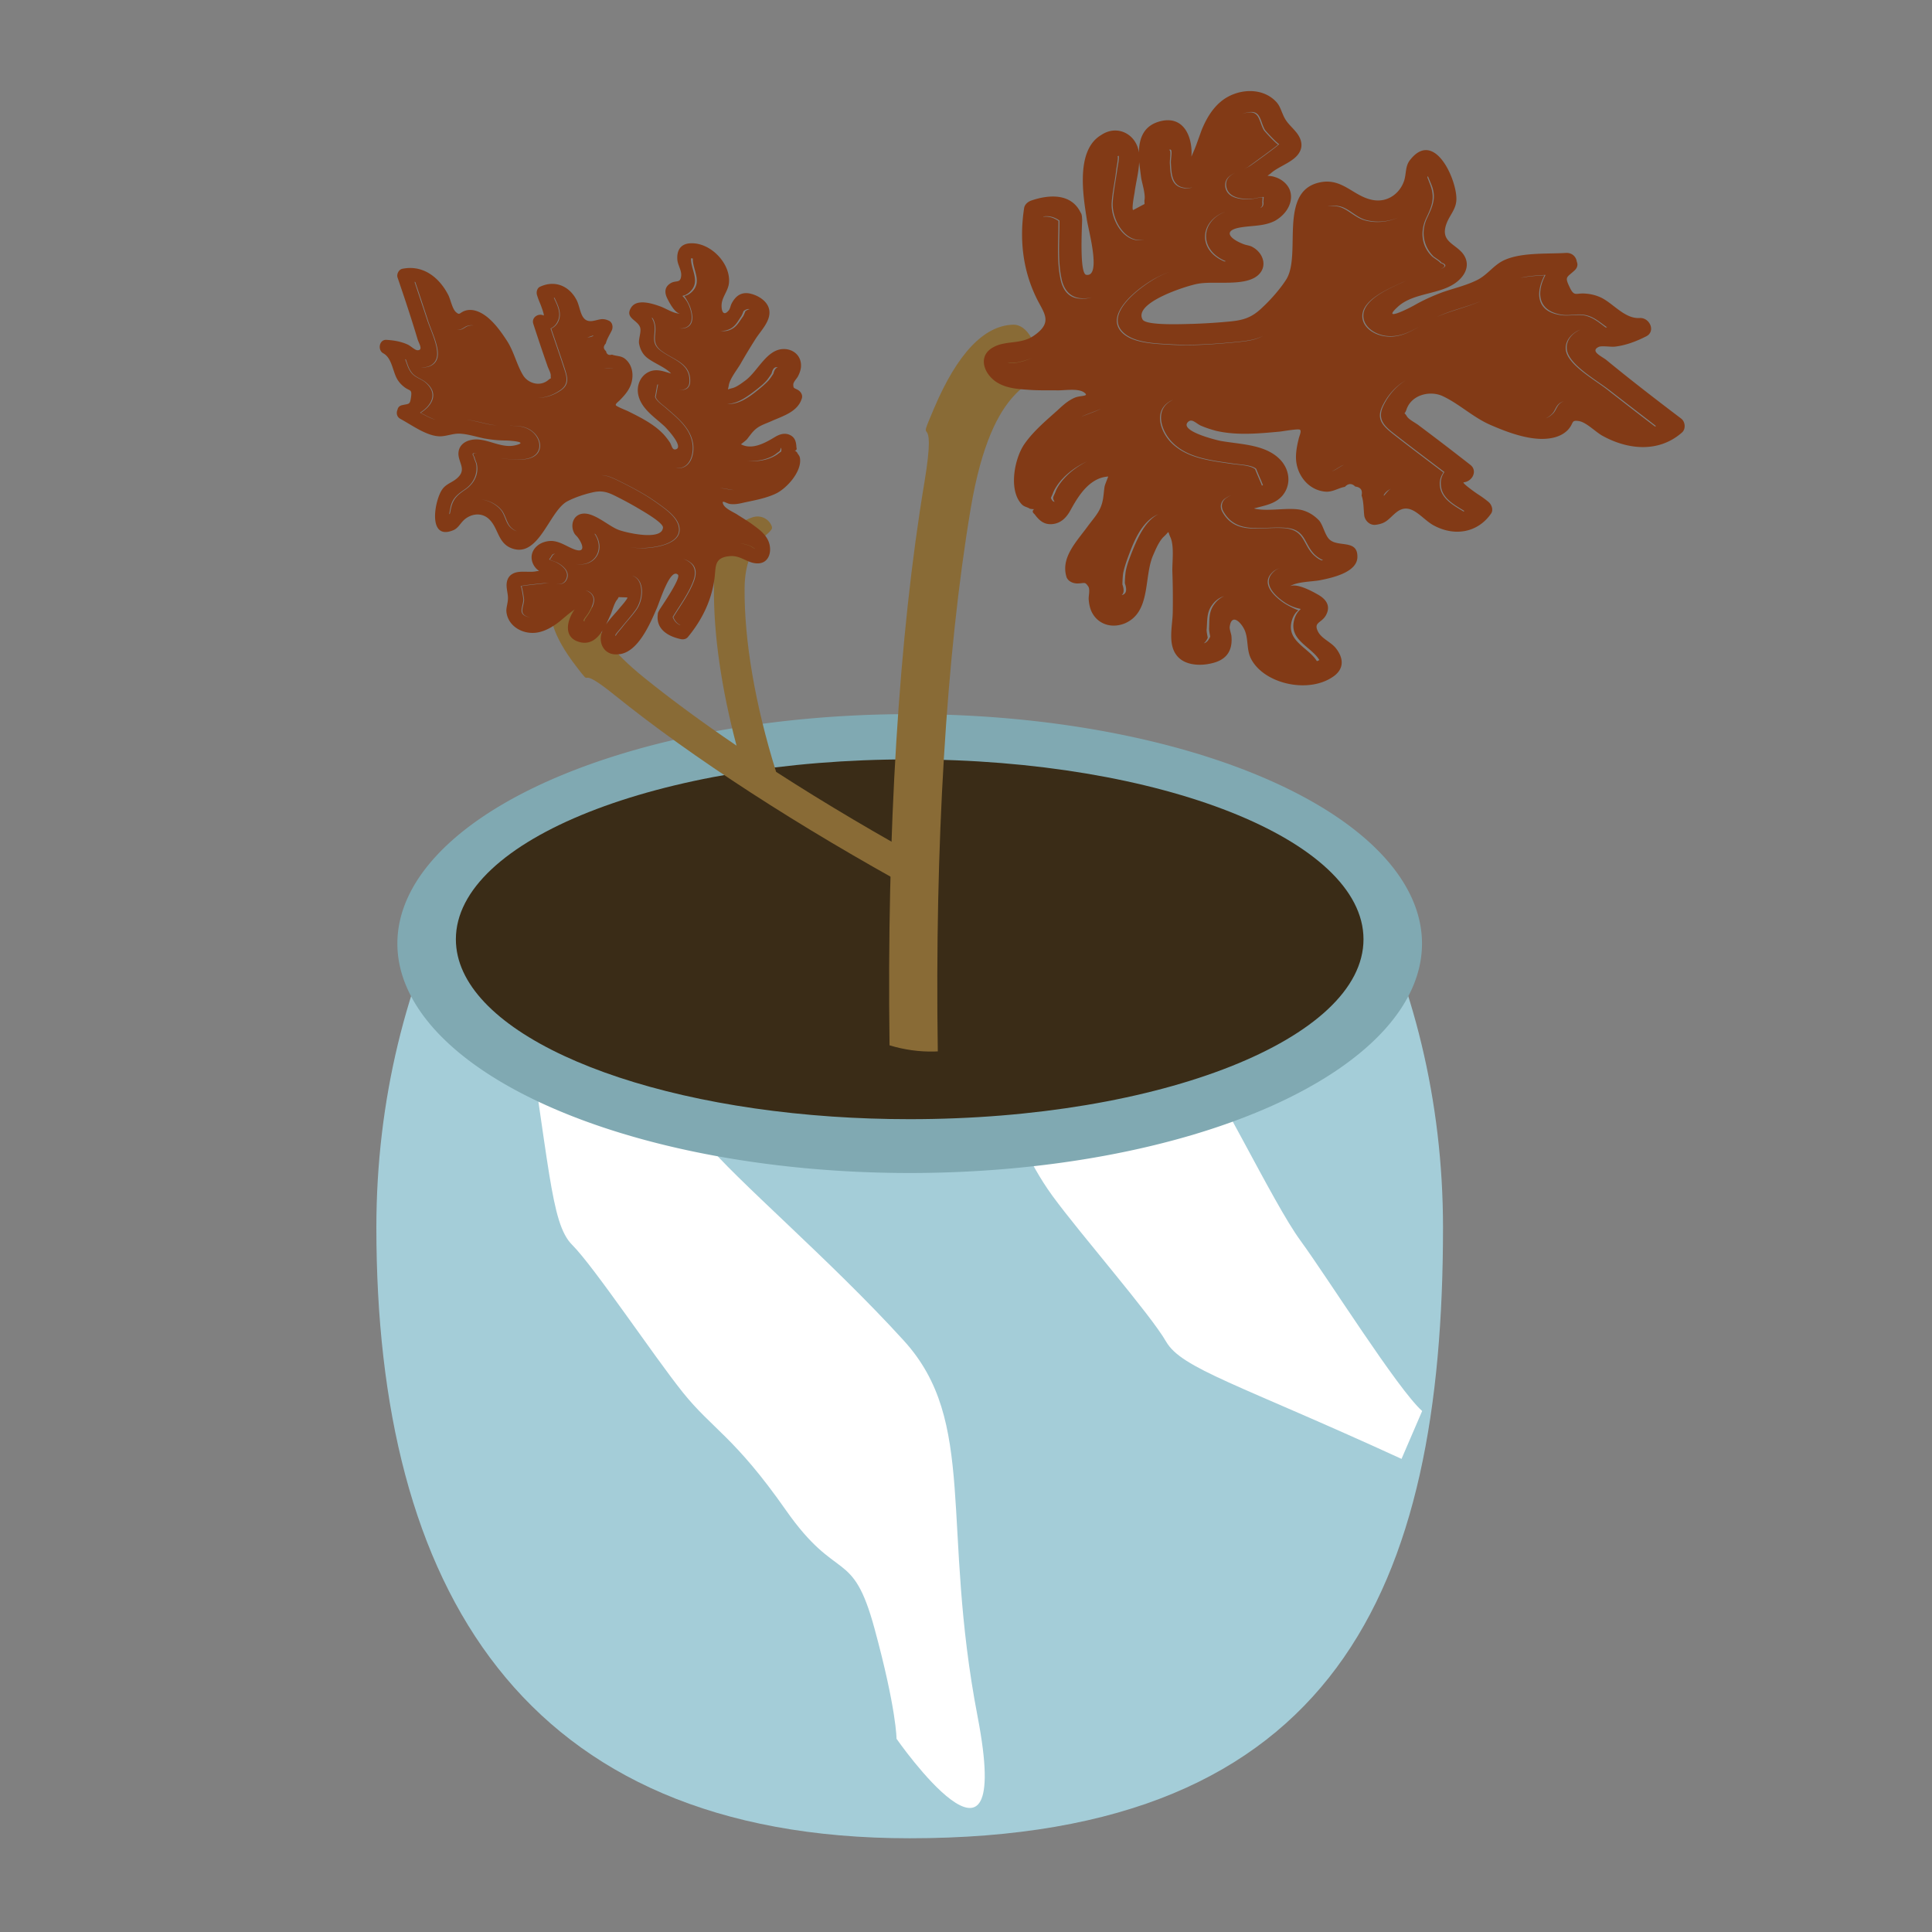 <?xml version="1.0" standalone="no"?><!DOCTYPE svg PUBLIC "-//W3C//DTD SVG 1.1//EN" "http://www.w3.org/Graphics/SVG/1.1/DTD/svg11.dtd"><svg t="1582352832816" class="icon" viewBox="0 0 1024 1024" version="1.1" xmlns="http://www.w3.org/2000/svg" p-id="4814" xmlns:xlink="http://www.w3.org/1999/xlink" width="24" height="24"><rect x="0" y="0" width="1024" height="1024" fill="#808080" stroke="none"/><defs><style type="text/css"></style></defs><path d="M721.547 467.137s-117.648 53.975-245.001 53.975c-112.213 0-233.786-53.975-233.786-53.975-27.382 53.162-43.279 116.035-43.279 183.476 0 190.64 77.266 323.709 282.672 323.709 226.316 0 282.672-133.069 282.672-323.709 0.001-67.44-15.896-130.314-43.278-183.476z" fill="#A4CDD8" p-id="4815"></path><path d="M275.923 523.068c15.628 93.768 15.628 125.024 27.349 136.745 11.721 11.721 42.977 58.605 58.605 78.14 15.628 19.535 27.349 23.442 54.698 62.512s35.163 19.535 46.884 62.512c11.721 42.977 11.721 58.605 11.721 58.605s62.512 89.861 42.977-11.721c-19.535-101.582 0-156.279-39.07-199.256-39.07-42.977-89.861-85.954-105.489-105.489-15.628-19.535-62.512-70.326-70.326-85.954M742.842 773.238c-86.404-39.634-116.57-47.818-124.813-62.199-8.243-14.381-45.307-56.822-60.069-77.02-14.761-20.198-15.463-32.533-46.009-69.157-30.546-36.625-9.646-39.051-48.055-61.616-38.409-22.565-53.491-26.657-53.491-26.657s-70.358-83.86 22.565-38.409 150.827 40.92 182.075 89.879c31.248 48.96 59.426 109.231 74.188 129.429 14.761 20.198 51.504 78.745 64.541 90.378" fill="#FFFFFF" p-id="4816"></path><path d="M210.617 500.112a271.536 121.605 0 1 0 543.072 0 271.536 121.605 0 1 0-543.072 0Z" fill="#80A9B2" p-id="4817"></path><path d="M722.682 497.838c0 52.66-107.688 95.349-240.529 95.349-14.049 0-27.817-0.477-41.206-1.394-113.208-7.747-199.323-46.865-199.323-93.955 0-52.66 107.688-95.349 240.529-95.349s240.529 42.689 240.529 95.349z" fill="#3A2C17" p-id="4818"></path><path d="M471.476 554.042c-1.535-112.221 4.93-217.316 18.44-298.115 7.27-43.478-5.345-14.822 5.147-39.504 12.351-29.052 26.498-43.969 42.045-44.336 7.047-0.166 12.999 9.843 13.294 22.356 0.295 12.513-24.107 4.48-35.982 75.505-12.905 77.179-19.002 178.556-17.368 287.3-0.603 0.029-1.203 0.068-1.808 0.082-8.093 0.191-16.038-0.954-23.768-3.288z" fill="#896B36" p-id="4819"></path><path d="M293.788 315.577c2.131-3.995 9.609-4.166 16.702-0.383 7.094 3.784-5.101 14.901 30.887 43.958 14.367 11.6 30.858 23.718 49.007 36.063-8.016-30.202-12.208-59.114-11.975-83.495 0.154-16.094-4.696-3.953-0.745-14.337 4.651-12.223 11.776-20.028 21.176-23.2 4.261-1.437 8.854 0.773 10.258 4.936 1.405 4.164-14.192 6.237-14.444 32.527-0.266 27.814 5.647 62.105 16.703 97.458 26.073 16.828 54.865 33.873 85.272 50.427-0.174 0.346-0.342 0.694-0.525 1.037-2.448 4.589-5.596 8.672-9.341 12.26-63.267-34.555-120.024-71.337-160.964-104.393-22.03-17.788-9.979-1.687-20.476-15.346-12.355-16.077-16.236-28.699-11.535-37.512z" fill="#896B36" p-id="4820"></path><path d="M659.767 334.157c2.014 4.842 0.826 10.411 3.41 15.218 7.118 13.396 31.306 18.66 44.253 8.65 5.28-4.223 4.375-9.664 0.65-14.402-2.487-3.217-7.172-4.882-9.3-8.476-3.008-5.491 1.622-4.709 4.027-9.111 2.573-4.767 0.255-8.349-4.293-10.909-3.363-1.923-11.062-6.063-14.781-4.418 3.855-2.54 12.268-2.344 16.601-3.317 6.224-1.266 19.031-4.175 19.117-12.159 0.201-9.232-9.487-5.273-14.289-8.881-2.793-1.957-3.719-7.752-5.984-10.451-2.243-2.346-4.835-4.138-7.954-5.189-6.831-2.421-18.855 0.795-26.615-1.214 5.632-1.584 11.317-2.286 15.233-6.957 4.971-6.154 3.514-14.399-1.956-19.562-7.904-7.497-20.502-7.438-30.926-9.285-2.706-0.544-21.705-5.237-17.408-9.932 2.154-2.259 4.239 0.628 6.988 1.879 2.548 1.086 5.276 1.983 7.993 2.704 10.847 2.53 22.43 1.47 33.632 0.432 0.951-0.058 10.018-1.675 10.822-1.014 0.994 0.649-0.366 3.391-0.66 4.828-1.073 4.321-1.935 8.984-1.095 13.365 1.404 7.362 7.161 14.103 15.596 14.653 3.826 0.121 6.561-1.996 9.964-2.558 1.795-1.882 3.697-1.998 5.528-0.16 2.886 0.356 3.934 1.888 3.345 4.761 1.145 3.122 1.012 7.208 1.407 10.553 0.352 2.638 2.807 5.326 6.03 4.952 5.876-0.713 6.866-3.256 10.868-6.514 7.825-6.328 13.385 3.44 20.09 6.932 11.052 5.887 23.141 3.731 30.168-6.272 1.414-1.859 0.47-4.816-1.339-6.302-1.809-1.485-3.406-2.629-5.395-3.927-0.592-0.319-9.171-6.356-7.649-6.449 4.555-0.455 7.455-6.128 3.446-9.253a1520.281 1520.281 0 0 0-27.24-20.858c-1.608-1.32-5.542-3.208-6.411-4.929-0.635-1.025-1.037-1.355-1.238-1.52 0.359-0.376 0.707-0.93 1.192-2.378 2.792-7.44 12.196-9.786 18.869-6.824 8.841 4.071 16.152 11.25 25.373 15.298 7.846 3.422 17.426 7.094 26.231 7.444 5.549 0.194 11.594-0.884 15.341-5.191 2.85-3.365 1.231-4.862 5.47-4.234 3.859 0.651 8.546 5.508 12.11 7.595 13.643 7.679 30.165 9.332 42.487-1.526 2.175-1.906 1.748-5.781-0.452-7.419-13.212-10.011-26.436-20.198-39.3-30.761-2.222-1.992-9.264-4.755-4.447-7.176 1.669-0.811 6.69 0.124 8.772-0.18 5.876-0.713 11.285-2.816 16.471-5.437 5.187-2.621 1.87-10.043-3.457-9.719-8.18 0.499-14.246-8.174-21.109-11.125-2.548-1.086-5.065-1.642-7.749-1.833-5.179-0.393-5.8 1.949-8.439-3.741-2.416-5.172-1.432-4.7 2.548-8.312 1.816-1.529 2.089-3.319 1.421-4.874-0.341-2.462-2.394-4.819-5.818-4.61-10.273 0.626-24.659-0.447-33.722 4.361-4.806 2.598-7.961 7.223-12.957 9.833-5.926 3.021-12.52 4.487-18.69 6.636-5.039 1.903-9.688 3.959-14.303 6.546-3.686 2.175-18.517 9.463-9.289 1.098 8.499-7.788 23.298-6.208 31.819-13.642 4.899-4.2 6.457-9.969 2.139-15.025-4.508-5.045-11.644-6.205-8.198-15.458 1.644-4.356 4.896-7.391 5.176-12.195 0.739-9.797-11.3-38.142-24.419-21.562-2.67 3.177-2.053 7.04-3.159 10.831-2.075 6.687-8.442 11.863-16.349 10.572-10.413-1.67-16.184-11.78-28.072-9.459-7.925 1.547-11.439 6.549-13.144 13.036-3.263 12.256 0.488 29.936-5.093 38.61-3.313 5.167-8.316 10.791-12.835 14.967-5.955 5.682-10.667 6.679-18.837 7.354-6.077 0.548-11.974 0.907-18.072 1.102-3.055 0.009-24.372 1.131-26.299-2.298-5.136-9.084 24.099-18.136 29.393-18.991 8.686-1.593 24.343 1.53 31.439-4.222 5.639-4.599 3.273-12.079-2.649-15.265-1.385-0.802-3.108-0.874-4.673-1.488-7.233-2.751-11.719-7.442-0.74-8.998 6.055-0.901 11.805-0.542 17.362-3.364 3.507-1.987 6.378-4.999 7.695-8.448 0.991-2.543 1.199-5.392 0.075-8.161-1.335-3.11-4.35-5.586-7.85-6.614-0.782-0.307-2.326-0.567-3.859-0.651 0.729-0.576 1.468-0.976 2.006-1.541 4.54-3.823 12.243-5.888 14.985-11.02 2.067-3.672 0.689-7.489-1.788-10.53-2.89-3.547-5.269-4.998-7.071-9.498-1.102-2.415-1.612-4.512-3.453-6.527-7.566-8.227-21.052-7.05-29.235-0.345-4.91 4.023-8.011 9.531-10.341 15.17l-2.94 8.158c-0.822 2.178-1.665 4.002-2.498 6.004 0.761-9.444-3.428-21.778-16.045-18.881-9.224 2.158-11.669 9.045-11.776 16.676-1.353-9.67-11.421-15.084-20.039-9.24-13.636 8.101-9.486 32.317-7.591 44.613 0.693 5.1 7.994 30.897-0.305 29.452-3.478-0.674-2.351-22.907-2.157-29.125l-0.097-1.59c-0.054-0.883-0.298-1.755-0.711-2.262-4.81-9.991-16.066-9.837-26.166-6.384-1.87 0.646-3.496 2.164-3.769 3.953-2.466 15.931-0.915 31.972 6.099 46.793 3.963 8.624 9.792 13.411-0.833 20.796-6.96 4.857-14.741 2.494-21.396 6.092-8.884 4.62-5.226 14.504 1.913 18.856 4.76 2.901 10.52 3.437 16.271 3.795 4.989 0.405 10.136 0.269 15.294 0.309 3.826 0.121 11.192-1.214 14.386 1.073 3.195 2.288-1.816 1.529-4.795 2.775-3.909 1.657-6.612 4.304-9.505 6.963-5.976 5.329-12.512 10.87-17.082 17.354-5.456 7.602-8.808 24.651-1.665 32.195 1.429 1.509 2.95 1.416 4.347 2.395 0.772 0.13 1.543 0.261 2.304 0.214-1.098 0.776-1.044 1.659 0.162 2.65 2.286 3.052 4.731 5.563 9.106 5.296 4.946-0.302 7.986-3.679 10.043-7.527 4.124-7.521 10.032-17.102 19.924-17.705-0.822 2.178-1.823 4.544-1.96 5.439-0.671 4.651-0.477 7.831-2.692 12.221-1.54 2.931-3.862 5.555-5.804 8.156-5.983 8.344-14.82 16.862-11.701 27.31 0.711 2.262 3.27 3.524 5.754 3.55 4.006-0.067 3.941-1.127 5.826 1.595 1.059 1.709 0.111 4.958 0.219 6.724 0.151 2.473 0.704 5.276 1.985 7.503 3.421 5.997 10.42 8.053 17.128 5.339 14.146-6.004 9.939-24.898 15.157-36.386 1.339-3.096 3.173-7.463 5.707-9.745 3.072-2.847 1.719-3.119 3.266 0.333 2.182 4.477 0.998 13.238 1.099 18.019 0.262 7.431 0.334 14.874 0.205 22.152-0.14 7.101-2.792 16.837 2.351 22.907 4.329 5.233 12.932 5.418 19.314 3.61 7.512-2.054 10.064-7.174 9.454-14.052-0.086-1.413-1.188-3.828-0.894-5.265 1.095-7.16 6.185-1.974 7.966 2.173zM822.7 219.256c1.795-1.882 1.834-4.367 4.601-5.954a10.843 10.843 0 0 1 1.535-0.71c-0.328 0.149-0.654 0.311-0.975 0.499-2.767 1.587-2.807 4.072-4.601 5.954-1.3 1.364-2.679 2.223-4.119 2.713 1.238-0.512 2.428-1.316 3.559-2.502z m-86.887 40.582a16.107 16.107 0 0 1 1.603-0.836c-0.351 0.191-0.7 0.396-1.043 0.625-0.729 0.576-1.795 1.882-2.861 3.189-0.017-0.189-0.037-0.38-0.055-0.57 0.758-1.088 1.609-1.93 2.356-2.408z m-29.906-10.005c2.034-0.87 4.583-2.906 6.329-3.442-1.882 0.809-4.419 2.822-6.329 3.442z m-25.093 69.388c2.19 1.462 4.749 2.725 8.037 3.411 0.19-0.012 0.391 0.154 0.581 0.142l-0.538 0.565c-1.267 1.141-2.301 2.977-2.774 4.602-3.517 11.208 8.715 14.54 13.173 21.893-0.412 0.223-0.853 0.418-1.307 0.6-4.464-7.345-16.681-10.679-13.166-21.881 0.474-1.625 1.508-3.461 2.775-4.602l0.538-0.565c-0.19 0.012-0.391-0.153-0.581-0.142-2.548-1.086-5.108-2.348-7.297-3.811-5.585-3.915-12.294-10.598-5.398-16.515 0.86-0.731 1.991-1.312 3.311-1.789-1.082 0.435-2.015 0.952-2.751 1.578-6.896 5.916-0.177 12.776 5.397 16.514z m-32.333-48.03c7.265 12.678 21.263 7.392 33.367 8.604 10.179 0.975 9.289 8.299 14.792 13.992 1.418 1.332 2.814 2.311 4.58 3.09-0.216 0.06-0.438 0.116-0.66 0.172-1.708-0.612-3.09-1.745-4.48-3.051-5.492-5.517-4.602-12.841-14.792-13.992-12.294-1.201-26.091 4.25-33.367-8.605-1.493-2.569-1.106-5.607 1.651-7.37a23.044 23.044 0 0 1 3.071-1.642c-0.838 0.413-1.674 0.882-2.511 1.43-2.756 1.765-3.144 4.803-1.651 7.372z m-27.67-37.322c8.18 8.899 21.044 10.065 32.799 11.831 3.277 0.509 9.777 0.645 12.2 2.802 1.134 2.945 2.448 5.702 3.582 8.647-0.76 0.318-1.521 0.634-2.284 0.905 0.576-0.22 1.15-0.454 1.724-0.694-1.134-2.945-2.448-5.702-3.582-8.647-2.423-2.157-8.733-2.305-12.2-2.802-11.755-1.766-24.429-2.943-32.799-11.831-5.111-5.54-8.79-15.777-0.711-21.057a11.683 11.683 0 0 1 2.367-1.163 11.7 11.7 0 0 0-1.807 0.951c-8.091 5.104-4.401 15.518 0.711 21.058z m-47.793-12.913c3.124-1.584 7.134-2.739 10.503-4.302-3.174 1.665-7.18 2.829-10.503 4.302z m160.081-5.635c-3.205 6.933 0.646 10.599 6.253 14.868 8.622 6.744 17.423 13.3 26.235 20.033-1.414 1.859-2.215 4.391-1.852 7.205 0.599 6.701 6.913 10.04 12.466 13.425a7.083 7.083 0 0 1-1.019 0.405c0.153-0.064 0.308-0.118 0.459-0.193-5.553-3.385-11.676-6.735-12.466-13.425-0.363-2.815 0.449-5.169 1.852-7.205-8.812-6.733-17.613-13.288-26.235-20.033-5.617-4.445-9.458-7.934-6.253-14.868 2.773-5.916 7.213-10.855 12.5-13.967-5.042 3.14-9.269 7.977-11.94 13.755z m98.412-26.923c3.877 7.211 15.732 13.758 22.154 18.863 8.019 6.249 16.026 12.321 24.045 18.57-0.189 0.075-0.378 0.138-0.568 0.205-8.005-6.071-16.021-12.317-24.037-18.564-6.432-5.282-18.277-11.652-22.154-18.863-2.584-4.807-0.402-9.728 4.192-12.667 0.828-0.55 1.666-0.942 2.523-1.228-0.668 0.262-1.323 0.591-1.963 1.017-4.604 2.763-6.776 7.86-4.192 12.667z m-12.34-42.689c-4.63 8.616-4.756 19.085 8.733 21.1 4.049 0.64 8.169-0.675 12.229 0.141 4.831 0.947 7.879 3.952 11.665 6.559l-0.783 0.046c-3.694-2.729-6.707-5.466-11.443-6.394-4.049-0.64-8.18 0.499-12.229-0.141-13.478-1.838-13.352-12.307-8.733-21.1-3.615 0.22-7.229 0.441-10.632 1.003-0.82 0.122-1.578 0.288-2.306 0.478 0.89-0.278 1.838-0.512 2.865-0.69 3.405-0.561 7.019-0.781 10.634-1.002z m-34.294 13.867c-7.525 3.328-15.771 5.043-23.315 8.4 7.392-3.53 15.717-5.182 23.315-8.4z m-62.213 6.734c-0.754 6.429 5.625 10.828 11.788 11.693 6.926 0.927 12.528-1.885 18.023-5.045-5.671 3.341-11.417 6.341-18.583 5.256-6.163-0.866-12.541-5.264-11.788-11.693 1.037-8.042 13.693-13.424 20.38-16.491a45.024 45.024 0 0 1 2.631-1.134c-0.696 0.292-1.387 0.597-2.071 0.922-6.686 3.068-19.342 8.449-20.38 16.492z m35.911-68.682c2.904 6.915 0.89 11.471-2.157 17.863-3.216 6.757-2.362 14.506 3.141 20.199 0.413 0.507 3.977 2.595 4.411 3.455 2.929 1.063 2.814 2.311-0.736 3.591l-0.027 0.008c3.035-1.21 3.156-2.392 0.203-3.387-0.434-0.86-3.999-2.948-4.411-3.455-5.682-5.505-6.346-13.266-3.141-20.199 3.047-6.392 4.881-10.759 2.157-17.863-0.729-1.885-1.168-3.048-1.441-3.653 0.074-1.506 0.156-1.035 2.001 3.441z m-48.743 11.66c4.831 0.947 8.747 5.673 13.611 7.149 5.913 1.72 12.117 1.143 17.542-1.093-5.59 2.437-12.043 3.098-18.102 1.305-4.864-1.477-8.97-6.191-13.611-7.149-2.331-0.469-4.223-0.461-5.772-0.105 1.644-0.508 3.714-0.599 6.332-0.107zM596.543 177.19c6.009 4.598 16.525 4.844 23.808 5.286 11.69 0.706 23.284-0.178 34.867-1.239 5.779-0.592 10.163-1.105 14.233-3.243-4.173 2.385-8.632 2.828-14.793 3.454-11.583 1.061-23.176 1.945-34.867 1.239-7.283-0.443-17.8-0.688-23.808-5.286-12.832-10.034 8.173-25.677 17.056-30.296a55.812 55.812 0 0 1 6.891-3.058 55.271 55.271 0 0 0-6.331 2.846c-8.873 4.797-30.079 20.275-17.056 30.297z m51.829-39.331c0.201 0.165 0.782 0.307 1.375 0.625l-0.811 0.091c-0.498-0.233-0.952-0.364-1.124-0.505-12.785-6.136-11.945-20.549 1.292-25.789 0.113-0.042 0.226-0.079 0.339-0.119-13.031 5.142-13.783 19.596-1.071 25.697z m-43.51-43.449c0.574 3.157 2.452 8.893 1.684 11.955l0.108 1.767c-2.039 1.011-4.067 2.198-6.105 3.209-0.804-0.66 0.635-8.372 0.782-9.091 0.639-5.181 2.207-10.773 2.444-16.284 0.362 2.815 0.735 5.806 1.087 8.444z m45.157 4.695c1.116 5.783 8.23 6.591 13.557 6.266 0.951-0.058 5.843-1.243 6.245-0.913-0.147 0.718-0.093 1.602-0.24 2.32 0.341 1.877-0.244 3.051-1.708 3.459 1.049-0.535 1.442-1.631 1.148-3.248 0.147-0.718 0.093-1.602 0.24-2.32-0.402-0.33-5.294 0.855-6.245 0.913-5.327 0.325-12.441-0.483-13.557-6.266-0.698-4.179 2.018-6.233 5.318-7.798-3.118 1.541-5.532 3.592-4.758 7.587z m20.291-30.494c0.434 0.86 7.577 8.404 7.724 7.685-0.147 0.718-14.415 10.986-15.703 11.773-0.921 0.568-1.996 1.06-3.121 1.536 0.928-0.411 1.804-0.84 2.561-1.324 1.278-0.965 15.545-11.232 15.703-11.773-0.147 0.718-7.29-6.825-7.724-7.685-2.796-5.149-2.032-11.401-11.023-8.548-0.191 0.061-0.373 0.133-0.558 0.201 0.362-0.15 0.733-0.29 1.118-0.413 8.991-2.853 8.216 3.223 11.023 8.548z m-49.698 17.924c0.323 5.3 0.363 12.212 7.477 13.02a9.55 9.55 0 0 0 4.067-0.336 9.387 9.387 0 0 1-4.627 0.547c-7.125-0.984-7.154-7.72-7.477-13.02-0.155-2.537 0.972-7.276-0.478-7.25 2.431-1.394 0.865 4.204 1.038 7.039z m-28.439 3.33c-0.797 5.723-1.974 11.468-2.39 17.168-0.677 9.541 6.885 22.311 16.86 19.905-10.256 2.972-18.11-9.974-17.42-19.694 0.416-5.699 1.784-11.457 2.39-17.168 0.113-1.228 1.26-6.625 0.724-7.273 0.178-0.083 0.36-0.17 0.536-0.251 0.614 0.672-0.585 6.064-0.7 7.313z m-30.62 27.045c0.043 10.104-1.001 21.161 1.124 30.961 1.073 5.077 4.027 9.684 10.169 10.196 2.178 0.169 4.1-0.001 5.796-0.447-1.825 0.577-3.931 0.824-6.356 0.658-6.131-0.335-9.085-4.943-10.169-10.196-2.125-9.8-1.081-20.857-1.124-30.961-2.614-1.833-5.329-2.557-7.988-2.211l0.016-0.14c2.832-0.527 5.74 0.182 8.532 2.14zM539.4 192.022c2.622-0.549 5.129-1.284 7.594-2.273-2.643 1.146-5.326 2.033-8.154 2.484-1.626 0.303-3.658 0.048-4.751 0.156 0.75-0.371 3.33 0.002 5.311-0.367z m20.033 68.639c-0.327 0.906-0.843 1.825-1.17 2.731-0.463 1.801 1.726 3.264-0.05 2.308-0.447-0.215-0.846-0.945-1.225-1.756 0.327-0.887 0.827-1.785 1.146-2.672 0.991-2.543 3.101-5.508 5.075-7.579 3.143-3.388 7.824-6.824 12.988-9.144-4.645 2.289-8.812 5.431-11.688 8.533-1.975 2.071-4.096 4.86-5.076 7.579z m40.517 31.929c-1.317 3.449-2.814 7.087-3.359 10.666-0.262 1.966-0.334 3.921-0.406 5.876 1.299 3.637 0.766 5.77-1.697 6.317 1.238-0.978 1.401-2.895 0.397-5.706 0.072-1.955 0.144-3.91 0.406-5.876 0.736-3.591 2.042-7.217 3.36-10.666 2.635-6.898 6.471-15.998 13.865-19.995 0.458-0.248 0.92-0.464 1.383-0.655l-0.083 0.043c-7.215 3.809-11.041 13.086-13.866 19.996z m40.865 40.772c0.086 1.413 0.352 2.638 0.628 4.04-0.936 2.118-2.057 3.277-3.393 3.539 0.787-0.589 1.488-1.556 2.094-2.927-0.276-1.402-0.542-2.627-0.628-4.04 0.481-4.639-0.158-8.856 2.649-12.928 1.747-2.62 4.089-4.277 6.664-5.108-2.033 0.924-3.884 2.4-5.365 4.497-2.997 4.083-2.348 8.476-2.649 12.927zM382.597 160.378c0.68-3.653 3.429-6.619 3.775-10.451 1.012-10.651-10.603-22.376-21.616-20.856-4.544 0.705-6.071 4.332-5.75 8.524 0.194 2.832 2.202 5.495 2.053 8.43-0.364 4.397-2.672 2.29-5.668 4.118-3.228 1.99-3.265 4.985-1.668 8.144 1.17 2.354 3.945 7.585 6.648 7.896-3.115 0.185-7.766-2.9-10.563-3.836-3.969-1.424-12.248-4.171-15.282 0.652-3.565 5.541 3.356 6.549 4.704 10.435 0.836 2.174-0.811 6.023-0.548 8.461 0.383 2.216 1.168 4.219 2.526 5.958 2.931 3.879 10.885 6.163 14.492 10.12-3.755-1.022-7.21-2.6-11.156-1.141-5.093 1.988-7.357 7.513-6.216 12.579 1.635 7.343 8.732 11.748 13.895 16.545 1.316 1.285 10.23 10.834 6.062 12.173-2.054 0.614-2.146-1.876-3.222-3.605-1.025-1.558-2.221-3.065-3.478-4.461-5.145-5.361-12.046-8.8-18.725-12.118-0.556-0.3-6.252-2.513-6.456-3.198-0.316-0.745 1.474-1.932 2.176-2.701 2.218-2.248 4.445-4.778 5.612-7.737 1.965-4.969 1.252-11.096-3.279-14.403-2.103-1.423-4.431-1.1-6.552-1.958-1.712 0.512-2.823-0.089-3.164-1.851-1.487-1.234-1.503-2.534-0.098-4.073 0.524-2.301 2.127-4.738 3.156-6.91 0.789-1.727 0.415-4.226-1.535-5.135-3.566-1.638-5.073-0.442-8.539 0.128-6.76 1.088-6.23-6.808-8.69-11.294-4.005-7.474-11.6-10.425-19.287-6.822-1.489 0.632-2.065 2.761-1.604 4.302 0.46 1.541 0.93 2.799 1.561 4.288 0.213 0.402 2.773 7.096 1.884 6.616-2.728-1.329-6.478 1.097-5.395 4.409a1027.41 1027.41 0 0 0 7.498 22.279c0.409 1.369 1.912 3.904 1.757 5.255-0.027 0.847 0.076 1.189 0.127 1.361-0.342 0.102-0.745 0.316-1.558 1.025-4.35 3.538-10.508 1.649-13.148-2.503-3.442-5.591-4.864-12.531-8.528-18.242-3.126-4.846-7.133-10.454-11.947-13.77-3.044-2.074-6.841-3.549-10.556-2.253-2.859 1.041-2.51 2.521-4.655 0.645-1.923-1.756-2.74-6.36-3.961-8.885-4.79-9.476-13.45-16.305-24.43-14.049-1.934 0.392-3.143 2.897-2.52 4.669 3.676 10.742 7.293 21.594 10.567 32.549 0.503 1.994 3.425 6.155-0.186 5.929-1.241-0.095-3.711-2.434-4.994-2.983-3.566-1.638-7.39-2.266-11.283-2.502-3.893-0.235-4.806 5.445-1.693 7.125 4.78 2.58 4.944 9.99 7.694 14.202 1.025 1.558 2.23 2.783 3.667 3.845 2.761 2.065 3.986 0.86 3.34 5.248-0.577 3.995-0.953 3.362-4.539 4.153-1.592 0.289-2.414 1.281-2.621 2.461-0.729 1.616-0.457 3.773 1.544 4.853 6.003 3.24 13.68 8.964 20.568 9.236 3.67 0.115 7.172-1.584 10.953-1.409 4.457 0.253 8.708 1.686 12.977 2.555 3.542 0.62 6.921 1.008 10.48 1.063 2.883-0.023 13.937 0.776 5.627 2.607-7.685 1.737-15.405-4.439-22.97-2.924-4.322 0.826-7.354 3.783-6.819 8.378 0.645 4.655 4.218 7.876-1.176 12.285-2.552 2.068-5.513 2.766-7.467 5.588-4.079 5.694-7.917 27.166 5.65 21.712 2.688-0.99 3.785-3.555 5.824-5.47 3.665-3.333 9.176-4.234 13.134-0.662 5.223 4.686 4.684 12.865 12.227 15.644 5.029 1.853 8.872 0.052 12.256-3.29 6.415-6.299 10.919-18.367 17.297-21.671 3.792-1.972 8.705-3.627 12.804-4.573 5.469-1.355 8.488-0.299 13.328 2.17a189.997 189.997 0 0 1 10.561 5.701c1.719 1.071 14.109 7.903 13.909 10.667-0.512 7.332-20.314 2.529-23.607 1.182-5.474-2.093-13.098-9.511-19.234-8.516-4.886 0.808-6.355 6.188-4.22 10.211 0.478 0.976 1.419 1.627 2.068 2.552 3.033 4.221 3.798 8.654-2.949 5.729-3.737-1.587-6.832-3.832-11.007-4.076-2.712-0.028-5.451 0.79-7.48 2.422-1.507 1.196-2.69 2.855-3.094 4.934-0.413 2.361 0.354 4.929 1.935 6.787 0.325 0.462 1.094 1.165 1.923 1.756-0.625 0.093-1.189 0.076-1.703 0.229-3.979 0.723-9.077-0.737-12.536 1.416-2.534 1.503-3.187 4.309-2.933 7.03 0.296 3.175 1.09 4.895 0.419 8.266-0.284 1.856-0.782 3.31-0.502 5.184 1.173 7.667 9.186 11.706 16.288 10.515 4.262-0.714 8.063-2.969 11.479-5.575l4.701-3.922c1.276-1.034 2.432-1.846 3.648-2.768-3.959 5.472-6.218 14.445 1.95 17.131 5.987 1.94 9.935-1.384 12.849-5.984-2.856 6.354 0.774 13.194 7.798 12.679 10.687-0.117 17.411-16.298 20.945-24.44 1.518-3.344 7.064-21.597 11.184-17.793 1.701 1.636-7.245 14.752-9.679 18.462l-0.54 1.001c-0.3 0.556-0.489 1.172-0.447 1.625-1.035 7.768 5.344 11.642 12.307 13.103 1.292 0.267 2.772-0.083 3.595-1.074 7.342-8.814 12.469-19.11 14.072-30.59 0.999-6.638-0.484-11.602 8.244-12.346 5.724-0.499 9.211 3.68 14.293 3.839 6.716 0.324 8.358-6.973 5.976-12.135-1.588-3.441-4.623-5.797-7.718-8.042-2.65-2.005-5.592-3.736-8.473-5.579-2.103-1.422-6.739-3.207-7.677-5.723-0.939-2.516 1.592-0.289 3.73 0.004 2.815 0.371 5.322-0.285 7.941-0.882 5.349-1.132 11.091-2.196 16.081-4.527 5.906-2.698 14.164-11.878 12.973-18.981-0.238-1.421-1.127-1.901-1.546-2.988-0.385-0.351-0.769-0.702-1.214-0.942 0.907-0.085 1.207-0.64 0.9-1.667-0.143-2.661-0.577-5.049-3.133-6.429-2.89-1.56-5.86-0.579-8.454 1.035-5.128 3.118-12.028 6.858-17.809 3.738 1.276-1.034 2.723-2.119 3.134-2.615 2.116-2.59 3.196-4.591 6.081-6.479 1.961-1.239 4.246-2.015 6.309-2.911 6.48-2.962 14.627-5.024 16.783-12.474 0.447-1.625-0.519-3.295-1.904-4.186-2.274-1.371-2.635-0.704-2.675-3.023 0.044-1.412 1.791-3.053 2.391-4.164 0.84-1.556 1.578-3.455 1.691-5.26 0.322-4.851-2.84-8.567-7.622-9.283-10.189-1.337-14.891 11.629-22.117 16.772-1.909 1.41-4.572 3.418-6.849 3.911-2.79 0.647-2.132 1.29-1.71-1.354 0.449-3.49 4.389-8.397 6.121-11.339a322.895 322.895 0 0 1 8.168-13.536c2.734-4.267 7.864-9.249 7.245-14.751-0.474-4.706-5.237-7.851-9.496-9.002-4.987-1.4-8.334 0.813-10.563 5.208-0.48 0.889-0.764 2.746-1.467 3.515-3.286 3.967-4.205-0.979-3.655-4.127z m-134.461 12.403c-1.712 0.512-2.663 2.008-4.811 1.997a6.978 6.978 0 0 1-1.127-0.109c0.24 0.025 0.484 0.042 0.734 0.04 2.148 0.011 3.099-1.486 4.811-1.997 1.24-0.371 2.336-0.407 3.327-0.197-0.887-0.125-1.856-0.056-2.934 0.266z m63.967 5.962c-0.413 0.007-0.816-0.017-1.213-0.057 0.269 0.008 0.541 0.006 0.82-0.012 0.625-0.093 1.712-0.512 2.799-0.93-0.062 0.121-0.121 0.244-0.182 0.366-0.833 0.394-1.625 0.605-2.224 0.633z m13.053 16.622c-1.468-0.188-3.66 0.151-4.841-0.139 1.359 0.172 3.537-0.157 4.841 0.139z m40.037-33.328c-0.683-1.661-1.648-3.33-3.238-4.906-0.111-0.06-0.162-0.231-0.273-0.291l0.513-0.153c1.138-0.247 2.405-0.999 3.279-1.819 6.166-5.572 0.543-11.909 0.789-17.95 0.315 0.01 0.636 0.047 0.958 0.096-0.24 6.037 5.374 12.371-0.789 17.94-0.874 0.821-2.141 1.572-3.279 1.819l-0.514 0.154c0.111 0.06 0.162 0.231 0.273 0.291 1.025 1.558 1.99 3.228 2.673 4.888 1.672 4.348 2.941 10.775-3.144 11.941-0.756 0.141-1.608 0.096-2.529-0.08 0.77 0.117 1.488 0.132 2.135 0.011 6.087-1.166 4.878-7.704 3.146-11.941z m0.197 40.589c0.661-10.266-9.177-11.988-15.52-16.991-5.352-4.181-2.113-8.319-3.074-13.718-0.298-1.309-0.716-2.396-1.417-3.492 0.144 0.04 0.289 0.083 0.435 0.128 0.73 0.974 1.083 2.149 1.375 3.433 1.021 5.289-2.217 9.426 3.074 13.718 6.455 5.063 16.241 6.613 15.52 16.991-0.122 2.088-1.476 3.797-3.683 3.898-0.812 0.037-1.586 0-2.339-0.085 0.625 0.044 1.27 0.054 1.945 0.016 2.209-0.1 3.562-1.81 3.684-3.898z m1.584 32.438c-1.266-8.292-8.054-13.535-13.995-18.752-1.65-1.465-5.249-3.839-5.803-6.004 0.464-2.19 0.757-4.329 1.222-6.518 0.546 0.075 1.091 0.151 1.621 0.255-0.405-0.069-0.815-0.13-1.228-0.186-0.464 2.19-0.757 4.329-1.222 6.518 0.554 2.165 4.042 4.479 5.803 6.004 5.941 5.217 12.618 10.4 13.995 18.752 0.799 5.169-0.963 12.688-7.474 13.049a7.472 7.472 0 0 1-1.764-0.127c0.439 0.06 0.895 0.082 1.37 0.059 6.452-0.252 8.274-7.882 7.475-13.05z m22.01 24.695c-2.346-0.139-5.031-0.85-7.507-1.087 2.405 0.106 5.09 0.811 7.507 1.087z m-92.003-53.003c4.392-3.084 3.6-6.67 2.048-11.24-2.32-7.138-4.811-14.225-7.242-21.423 1.489-0.632 2.885-1.888 3.734-3.727 2.169-4.284-0.128-8.539-1.981-12.554 0.25 0.016 0.489 0.059 0.724 0.113-0.11-0.015-0.217-0.037-0.33-0.044 1.853 4.015 4.038 8.209 1.98 12.554-0.849 1.839-2.185 2.984-3.734 3.727 2.431 7.198 4.922 14.285 7.242 21.423 1.492 4.682 2.344 8.156-2.048 11.24-3.769 2.618-8.11 4.055-12.242 4.083 4.006-0.132 8.189-1.582 11.849-4.152zM231.65 188.43c0.519-5.749-3.69-13.907-5.387-19.274-2.166-6.625-4.393-13.138-6.559-19.763 0.134 0.021 0.264 0.05 0.396 0.075 2.226 6.511 4.391 13.134 6.557 19.756 1.637 5.478 5.907 13.525 5.387 19.274-0.346 3.833-3.412 6.054-7.091 6.221a6.701 6.701 0 0 1-1.876-0.143 6.63 6.63 0 0 0 1.483 0.074c3.618-0.055 6.743-2.387 7.09-6.22z m-9.033 30.296c5.822-3.605 9.807-9.923 2.985-15.903-2.034-1.816-4.84-2.469-6.815-4.396-2.359-2.278-2.946-5.179-4.098-8.098l0.457 0.248c1.054 2.961 1.723 5.686 4.035 7.919 2.034 1.816 4.78 2.58 6.815 4.396 6.881 5.868 2.896 12.187-2.985 15.902 2.112 1.14 4.224 2.28 6.345 3.138 0.506 0.215 0.994 0.381 1.474 0.522a13.88 13.88 0 0 1-1.867-0.591c-2.122-0.857-4.234-1.997-6.346-3.137z m24.443 3.66c5.47 0.63 10.742 2.494 16.234 3.113-5.471-0.46-10.764-2.39-16.234-3.113z m37.454 17.837c2.827-3.642 0.89-8.564-2.247-11.262-3.543-3.005-7.74-3.27-12.008-3.287 4.434-0.032 8.782 0.17 12.401 3.356 3.137 2.698 5.074 7.62 2.247 11.262-3.59 4.522-12.709 3.332-17.611 2.839a28.434 28.434 0 0 1-1.901-0.238c0.5 0.068 1.003 0.126 1.508 0.17 4.902 0.492 14.022 1.682 17.611-2.84z m-45.847 29.085c0.955-5.227 3.789-7.286 7.891-10.096 4.332-2.973 6.75-7.984 5.789-13.384-0.042-0.454-1.263-2.979-1.186-3.655-1.247-1.678-0.716-2.396 1.756-1.923l0.018 0.005c-2.157-0.334-2.667 0.341-1.381 1.987-0.078 0.676 1.143 3.201 1.185 3.655 1.132 5.349-1.397 10.3-5.789 13.384-4.101 2.811-6.764 4.819-7.891 10.096-0.296 1.403-0.484 2.264-0.557 2.728-0.603 0.89-0.473 0.574 0.165-2.797z m31.732 10.095c-2.359-2.278-2.791-6.531-4.97-9.143-2.677-3.13-6.377-4.966-10.26-5.519 4.05 0.49 7.921 2.362 10.653 5.588 2.179 2.612 2.722 6.925 4.97 9.143 1.134 1.107 2.199 1.768 3.202 2.099-1.113-0.271-2.309-0.945-3.595-2.168z m89.009-1.336c-1.655-4.913-7.469-8.769-11.393-11.605-6.301-4.55-13.142-8.099-20.043-11.537-3.467-1.677-6.12-2.91-9.205-3.046 3.235 0.022 5.905 1.324 9.599 3.115 6.901 3.438 13.742 6.987 20.043 11.537 3.924 2.836 9.738 6.692 11.393 11.605 3.454 10.622-14.19 12.725-20.907 12.402a35.3 35.3 0 0 1-5.013-0.571c1.521 0.264 3.06 0.44 4.62 0.502 6.776 0.212 24.472-1.721 20.906-12.402z m-43.812 5.635c-0.051-0.171-0.325-0.462-0.538-0.865l0.489 0.23c0.193 0.317 0.398 0.557 0.442 0.703 4.885 8.236-0.976 16.7-10.369 15.219-0.079-0.014-0.157-0.032-0.235-0.047 9.241 1.469 15.068-7.051 10.211-15.24z m8.187 41.745c0.858-2.121 1.949-6.269 3.525-7.859l0.6-1.112c1.523 0.104 3.106 0.097 4.629 0.202 0.205 0.685-3.487 4.865-3.839 5.249-2.296 2.924-5.268 5.77-7.462 9.036 0.849-1.839 1.758-3.789 2.547-5.516z m-23.603-18.771c1.536-3.908-2.158-6.907-5.27-8.587-0.556-0.3-3.746-1.304-3.849-1.647 0.351-0.385 0.651-0.941 1.002-1.325 0.51-1.261 1.278-1.768 2.252-1.501-0.789-0.045-1.419 0.483-1.859 1.569-0.351 0.385-0.651 0.941-1.002 1.325 0.102 0.342 3.293 1.347 3.848 1.647 3.113 1.68 6.806 4.679 5.27 8.587-1.171 2.786-3.464 3.077-5.902 2.865 2.328 0.163 4.451-0.232 5.51-2.933z m-22.797 11.382c0.078-0.676-1.113-7.778-1.464-7.394 0.351-0.385 12.202-1.596 13.221-1.62 0.73-0.021 1.518 0.059 2.327 0.167-0.675-0.077-1.327-0.125-1.934-0.098-1.078 0.136-12.929 1.347-13.221 1.62 0.351-0.385 1.542 6.718 1.464 7.394-0.355 4.115-3.122 7.646 2.994 9.081 0.13 0.03 0.259 0.05 0.389 0.075a8.697 8.697 0 0 1-0.782-0.143c-6.116-1.437-3.409-4.856-2.994-9.082z m34.611 6.624c1.8-3.335 4.363-7.55 0.67-10.549a5.876 5.876 0 0 0-2.41-1.229c0.986 0.167 1.934 0.57 2.803 1.298 3.633 3.11 1.13 7.214-0.67 10.549-0.862 1.597-3.267 4.08-2.443 4.575-1.885-0.01 1.087-2.86 2.05-4.644z m17.215 8c2.587-3.197 5.397-6.275 7.762-9.592 3.948-5.56 4.476-15.987-2.025-18.041 6.871 1.809 6.441 12.446 2.419 18.11-2.365 3.317-5.286 6.334-7.762 9.592-0.522 0.706-3.185 3.582-3.126 4.165-0.131-0.012-0.266-0.023-0.395-0.036-0.094-0.625 2.596-3.479 3.127-4.198z m27.308-5.644c3.754-6.156 8.475-12.509 10.946-19.214 1.296-3.464 1.359-7.305-1.898-9.781-1.16-0.871-2.303-1.444-3.422-1.772 1.241 0.293 2.516 0.885 3.815 1.84 3.317 2.365 3.253 6.206 1.898 9.781-2.471 6.705-7.192 13.057-10.946 19.214 0.783 2.035 2.036 3.432 3.659 4.16l-0.061 0.079c-1.787-0.677-3.155-2.133-3.991-4.307z m40.526-37.844a27.992 27.992 0 0 0-5.115-1.295c1.913 0.235 3.751 0.642 5.508 1.364 1.026 0.389 2.072 1.26 2.726 1.58-0.558-0.039-1.868-1.174-3.119-1.649z m14.416-48.779c0.522-0.436 1.156-0.812 1.678-1.247 0.934-0.932 0.251-2.592 0.891-1.385 0.171 0.288 0.122 0.873 0.031 1.499-0.516 0.424-1.132 0.794-1.643 1.22-1.507 1.196-3.801 2.255-5.684 2.818-3.032 0.951-6.946 1.39-10.713 0.98 3.464 0.246 6.979-0.195 9.754-1.066 1.885-0.565 4.119-1.512 5.686-2.819z m-10.814-33.688c2.029-1.632 4.23-3.315 5.875-5.299 0.882-1.103 1.654-2.266 2.425-3.428 0.63-2.669 1.727-3.777 3.315-3.241-1.061 0.158-1.87 1.266-2.357 3.328-0.771 1.163-1.542 2.326-2.425 3.428-1.756 1.923-3.845 3.667-5.875 5.299-4.059 3.264-9.616 7.442-15.263 7.265a9.096 9.096 0 0 1-1.021-0.09l0.063 0.003c5.476 0.229 11.093-4.061 15.263-7.265z m-7.702-39.186c0.48-0.889 0.789-1.727 1.158-2.677 1.318-0.958 2.381-1.267 3.229-0.955-0.662 0.08-1.417 0.421-2.27 1.041-0.369 0.949-0.678 1.788-1.158 2.677-2.005 2.65-3.223 5.438-6.322 6.924-1.961 0.976-3.896 1.158-5.653 0.756 1.487 0.155 3.078-0.089 4.694-0.842 3.21-1.426 4.488-4.325 6.322-6.924z" fill="#823A16" p-id="4821"></path></svg>